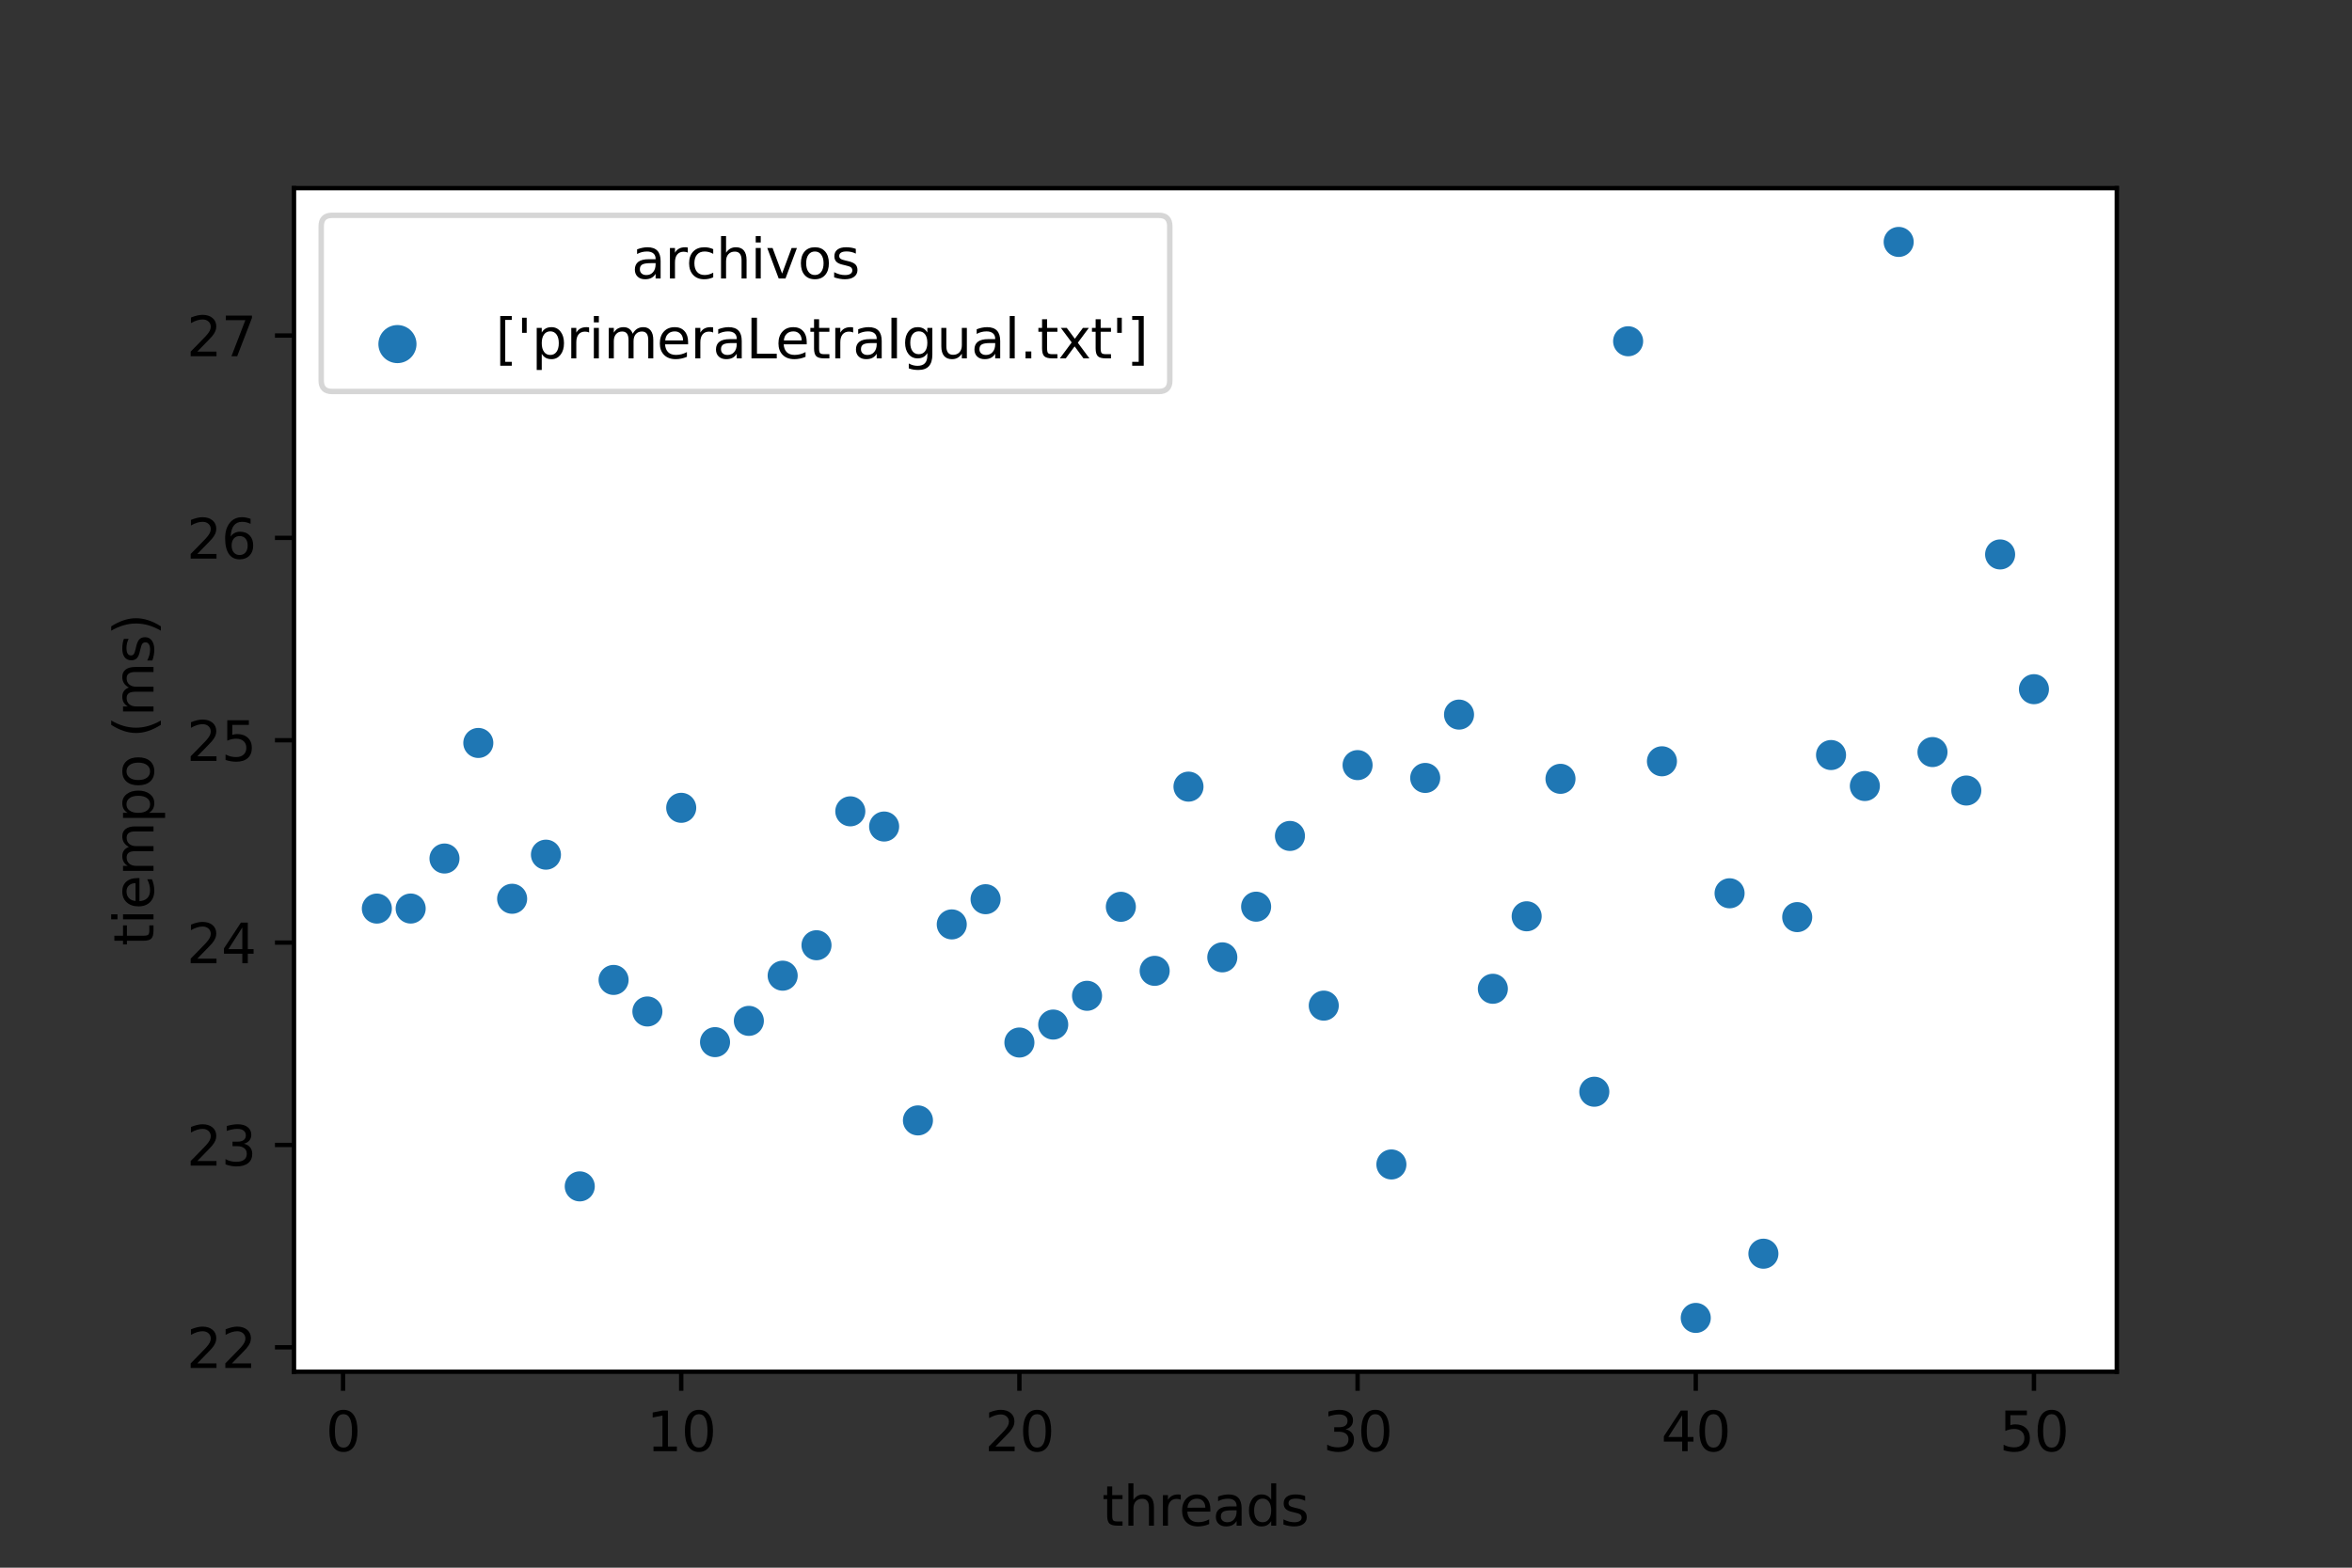 <?xml version="1.0" encoding="utf-8" standalone="no"?>
<!DOCTYPE svg PUBLIC "-//W3C//DTD SVG 1.1//EN"
  "http://www.w3.org/Graphics/SVG/1.1/DTD/svg11.dtd">
<svg height="288pt" version="1.1" viewBox="0 0 432 288" width="432pt" xmlns="http://www.w3.org/2000/svg" xmlns:xlink="http://www.w3.org/1999/xlink">
 <rect x="0" y="0" width="432" height="288" fill="#333333" stroke="none"/>
 <defs>
  <style type="text/css">*{stroke-linecap:butt;stroke-linejoin:round;}</style>
 </defs>
 <g id="figure_1">
  <g id="patch_1">
   <path d="M 0 288 
L 432 288 
L 432 0 
L 0 0 
z
" style="fill:none;"/>
  </g>
  <g id="axes_1">
   <g id="patch_2">
    <path d="M 54 252 
L 388.8 252 
L 388.8 34.56 
L 54 34.56 
z
" style="fill:#ffffff;"/>
   </g>
   <g id="PathCollection_1">
    <defs>
     <path d="M 0 3 
C 0.796 3 1.559 2.684 2.121 2.121 
C 2.684 1.559 3 0.796 3 -0 
C 3 -0.796 2.684 -1.559 2.121 -2.121 
C 1.559 -2.684 0.796 -3 0 -3 
C -0.796 -3 -1.559 -2.684 -2.121 -2.121 
C -2.684 -1.559 -3 -0.796 -3 0 
C -3 0.796 -2.684 1.559 -2.121 2.121 
C -1.559 2.684 -0.796 3 0 3 
z
" id="C0_0_74ccbaf6f5"/>
    </defs>
    <g clip-path="url(#p8b41769486)">
     <use style="fill:#1f77b4;stroke:#ffffff;stroke-width:0.48;" x="69.218" xlink:href="#C0_0_74ccbaf6f5" y="166.916"/>
    </g>
    <g clip-path="url(#p8b41769486)">
     <use style="fill:#1f77b4;stroke:#ffffff;stroke-width:0.48;" x="75.43" xlink:href="#C0_0_74ccbaf6f5" y="166.908"/>
    </g>
    <g clip-path="url(#p8b41769486)">
     <use style="fill:#1f77b4;stroke:#ffffff;stroke-width:0.48;" x="81.641" xlink:href="#C0_0_74ccbaf6f5" y="157.719"/>
    </g>
    <g clip-path="url(#p8b41769486)">
     <use style="fill:#1f77b4;stroke:#ffffff;stroke-width:0.48;" x="87.853" xlink:href="#C0_0_74ccbaf6f5" y="136.488"/>
    </g>
    <g clip-path="url(#p8b41769486)">
     <use style="fill:#1f77b4;stroke:#ffffff;stroke-width:0.48;" x="94.064" xlink:href="#C0_0_74ccbaf6f5" y="165.113"/>
    </g>
    <g clip-path="url(#p8b41769486)">
     <use style="fill:#1f77b4;stroke:#ffffff;stroke-width:0.48;" x="100.276" xlink:href="#C0_0_74ccbaf6f5" y="157.012"/>
    </g>
    <g clip-path="url(#p8b41769486)">
     <use style="fill:#1f77b4;stroke:#ffffff;stroke-width:0.48;" x="106.487" xlink:href="#C0_0_74ccbaf6f5" y="217.949"/>
    </g>
    <g clip-path="url(#p8b41769486)">
     <use style="fill:#1f77b4;stroke:#ffffff;stroke-width:0.48;" x="112.699" xlink:href="#C0_0_74ccbaf6f5" y="180.023"/>
    </g>
    <g clip-path="url(#p8b41769486)">
     <use style="fill:#1f77b4;stroke:#ffffff;stroke-width:0.48;" x="118.91" xlink:href="#C0_0_74ccbaf6f5" y="185.819"/>
    </g>
    <g clip-path="url(#p8b41769486)">
     <use style="fill:#1f77b4;stroke:#ffffff;stroke-width:0.48;" x="125.122" xlink:href="#C0_0_74ccbaf6f5" y="148.403"/>
    </g>
    <g clip-path="url(#p8b41769486)">
     <use style="fill:#1f77b4;stroke:#ffffff;stroke-width:0.48;" x="131.333" xlink:href="#C0_0_74ccbaf6f5" y="191.451"/>
    </g>
    <g clip-path="url(#p8b41769486)">
     <use style="fill:#1f77b4;stroke:#ffffff;stroke-width:0.48;" x="137.545" xlink:href="#C0_0_74ccbaf6f5" y="187.544"/>
    </g>
    <g clip-path="url(#p8b41769486)">
     <use style="fill:#1f77b4;stroke:#ffffff;stroke-width:0.48;" x="143.756" xlink:href="#C0_0_74ccbaf6f5" y="179.243"/>
    </g>
    <g clip-path="url(#p8b41769486)">
     <use style="fill:#1f77b4;stroke:#ffffff;stroke-width:0.48;" x="149.968" xlink:href="#C0_0_74ccbaf6f5" y="173.648"/>
    </g>
    <g clip-path="url(#p8b41769486)">
     <use style="fill:#1f77b4;stroke:#ffffff;stroke-width:0.48;" x="156.179" xlink:href="#C0_0_74ccbaf6f5" y="149.05"/>
    </g>
    <g clip-path="url(#p8b41769486)">
     <use style="fill:#1f77b4;stroke:#ffffff;stroke-width:0.48;" x="162.391" xlink:href="#C0_0_74ccbaf6f5" y="151.841"/>
    </g>
    <g clip-path="url(#p8b41769486)">
     <use style="fill:#1f77b4;stroke:#ffffff;stroke-width:0.48;" x="168.602" xlink:href="#C0_0_74ccbaf6f5" y="205.83"/>
    </g>
    <g clip-path="url(#p8b41769486)">
     <use style="fill:#1f77b4;stroke:#ffffff;stroke-width:0.48;" x="174.814" xlink:href="#C0_0_74ccbaf6f5" y="169.823"/>
    </g>
    <g clip-path="url(#p8b41769486)">
     <use style="fill:#1f77b4;stroke:#ffffff;stroke-width:0.48;" x="181.025" xlink:href="#C0_0_74ccbaf6f5" y="165.194"/>
    </g>
    <g clip-path="url(#p8b41769486)">
     <use style="fill:#1f77b4;stroke:#ffffff;stroke-width:0.48;" x="187.237" xlink:href="#C0_0_74ccbaf6f5" y="191.522"/>
    </g>
    <g clip-path="url(#p8b41769486)">
     <use style="fill:#1f77b4;stroke:#ffffff;stroke-width:0.48;" x="193.448" xlink:href="#C0_0_74ccbaf6f5" y="188.224"/>
    </g>
    <g clip-path="url(#p8b41769486)">
     <use style="fill:#1f77b4;stroke:#ffffff;stroke-width:0.48;" x="199.66" xlink:href="#C0_0_74ccbaf6f5" y="182.938"/>
    </g>
    <g clip-path="url(#p8b41769486)">
     <use style="fill:#1f77b4;stroke:#ffffff;stroke-width:0.48;" x="205.871" xlink:href="#C0_0_74ccbaf6f5" y="166.589"/>
    </g>
    <g clip-path="url(#p8b41769486)">
     <use style="fill:#1f77b4;stroke:#ffffff;stroke-width:0.48;" x="212.083" xlink:href="#C0_0_74ccbaf6f5" y="178.354"/>
    </g>
    <g clip-path="url(#p8b41769486)">
     <use style="fill:#1f77b4;stroke:#ffffff;stroke-width:0.48;" x="218.294" xlink:href="#C0_0_74ccbaf6f5" y="144.514"/>
    </g>
    <g clip-path="url(#p8b41769486)">
     <use style="fill:#1f77b4;stroke:#ffffff;stroke-width:0.48;" x="224.506" xlink:href="#C0_0_74ccbaf6f5" y="175.875"/>
    </g>
    <g clip-path="url(#p8b41769486)">
     <use style="fill:#1f77b4;stroke:#ffffff;stroke-width:0.48;" x="230.717" xlink:href="#C0_0_74ccbaf6f5" y="166.566"/>
    </g>
    <g clip-path="url(#p8b41769486)">
     <use style="fill:#1f77b4;stroke:#ffffff;stroke-width:0.48;" x="236.929" xlink:href="#C0_0_74ccbaf6f5" y="153.57"/>
    </g>
    <g clip-path="url(#p8b41769486)">
     <use style="fill:#1f77b4;stroke:#ffffff;stroke-width:0.48;" x="243.14" xlink:href="#C0_0_74ccbaf6f5" y="184.745"/>
    </g>
    <g clip-path="url(#p8b41769486)">
     <use style="fill:#1f77b4;stroke:#ffffff;stroke-width:0.48;" x="249.352" xlink:href="#C0_0_74ccbaf6f5" y="140.559"/>
    </g>
    <g clip-path="url(#p8b41769486)">
     <use style="fill:#1f77b4;stroke:#ffffff;stroke-width:0.48;" x="255.563" xlink:href="#C0_0_74ccbaf6f5" y="213.923"/>
    </g>
    <g clip-path="url(#p8b41769486)">
     <use style="fill:#1f77b4;stroke:#ffffff;stroke-width:0.48;" x="261.775" xlink:href="#C0_0_74ccbaf6f5" y="142.916"/>
    </g>
    <g clip-path="url(#p8b41769486)">
     <use style="fill:#1f77b4;stroke:#ffffff;stroke-width:0.48;" x="267.986" xlink:href="#C0_0_74ccbaf6f5" y="131.28"/>
    </g>
    <g clip-path="url(#p8b41769486)">
     <use style="fill:#1f77b4;stroke:#ffffff;stroke-width:0.48;" x="274.198" xlink:href="#C0_0_74ccbaf6f5" y="181.648"/>
    </g>
    <g clip-path="url(#p8b41769486)">
     <use style="fill:#1f77b4;stroke:#ffffff;stroke-width:0.48;" x="280.409" xlink:href="#C0_0_74ccbaf6f5" y="168.332"/>
    </g>
    <g clip-path="url(#p8b41769486)">
     <use style="fill:#1f77b4;stroke:#ffffff;stroke-width:0.48;" x="286.621" xlink:href="#C0_0_74ccbaf6f5" y="143.079"/>
    </g>
    <g clip-path="url(#p8b41769486)">
     <use style="fill:#1f77b4;stroke:#ffffff;stroke-width:0.48;" x="292.832" xlink:href="#C0_0_74ccbaf6f5" y="200.562"/>
    </g>
    <g clip-path="url(#p8b41769486)">
     <use style="fill:#1f77b4;stroke:#ffffff;stroke-width:0.48;" x="299.044" xlink:href="#C0_0_74ccbaf6f5" y="62.693"/>
    </g>
    <g clip-path="url(#p8b41769486)">
     <use style="fill:#1f77b4;stroke:#ffffff;stroke-width:0.48;" x="305.255" xlink:href="#C0_0_74ccbaf6f5" y="139.856"/>
    </g>
    <g clip-path="url(#p8b41769486)">
     <use style="fill:#1f77b4;stroke:#ffffff;stroke-width:0.48;" x="311.467" xlink:href="#C0_0_74ccbaf6f5" y="242.116"/>
    </g>
    <g clip-path="url(#p8b41769486)">
     <use style="fill:#1f77b4;stroke:#ffffff;stroke-width:0.48;" x="317.678" xlink:href="#C0_0_74ccbaf6f5" y="164.105"/>
    </g>
    <g clip-path="url(#p8b41769486)">
     <use style="fill:#1f77b4;stroke:#ffffff;stroke-width:0.48;" x="323.89" xlink:href="#C0_0_74ccbaf6f5" y="230.317"/>
    </g>
    <g clip-path="url(#p8b41769486)">
     <use style="fill:#1f77b4;stroke:#ffffff;stroke-width:0.48;" x="330.101" xlink:href="#C0_0_74ccbaf6f5" y="168.484"/>
    </g>
    <g clip-path="url(#p8b41769486)">
     <use style="fill:#1f77b4;stroke:#ffffff;stroke-width:0.48;" x="336.313" xlink:href="#C0_0_74ccbaf6f5" y="138.708"/>
    </g>
    <g clip-path="url(#p8b41769486)">
     <use style="fill:#1f77b4;stroke:#ffffff;stroke-width:0.48;" x="342.524" xlink:href="#C0_0_74ccbaf6f5" y="144.399"/>
    </g>
    <g clip-path="url(#p8b41769486)">
     <use style="fill:#1f77b4;stroke:#ffffff;stroke-width:0.48;" x="348.736" xlink:href="#C0_0_74ccbaf6f5" y="44.444"/>
    </g>
    <g clip-path="url(#p8b41769486)">
     <use style="fill:#1f77b4;stroke:#ffffff;stroke-width:0.48;" x="354.947" xlink:href="#C0_0_74ccbaf6f5" y="138.161"/>
    </g>
    <g clip-path="url(#p8b41769486)">
     <use style="fill:#1f77b4;stroke:#ffffff;stroke-width:0.48;" x="361.159" xlink:href="#C0_0_74ccbaf6f5" y="145.228"/>
    </g>
    <g clip-path="url(#p8b41769486)">
     <use style="fill:#1f77b4;stroke:#ffffff;stroke-width:0.48;" x="367.37" xlink:href="#C0_0_74ccbaf6f5" y="101.856"/>
    </g>
    <g clip-path="url(#p8b41769486)">
     <use style="fill:#1f77b4;stroke:#ffffff;stroke-width:0.48;" x="373.582" xlink:href="#C0_0_74ccbaf6f5" y="126.611"/>
    </g>
   </g>
   <g id="PathCollection_2"/>
   <g id="matplotlib.axis_1">
    <g id="xtick_1">
     <g id="line2d_1">
      <defs>
       <path d="M 0 0 
L 0 3.5 
" id="m35fb1064e9" style="stroke:#000000;stroke-width:0.8;"/>
      </defs>
      <g>
       <use style="stroke:#000000;stroke-width:0.8;" x="63.007" xlink:href="#m35fb1064e9" y="252"/>
      </g>
     </g>
     <g id="text_1">
      <!-- 0 -->
      <g transform="translate(59.825 266.598)scale(0.1 -0.1)">
       <defs>
        <path d="M 2034 4250 
Q 1547 4250 1301 3770 
Q 1056 3291 1056 2328 
Q 1056 1369 1301 889 
Q 1547 409 2034 409 
Q 2525 409 2770 889 
Q 3016 1369 3016 2328 
Q 3016 3291 2770 3770 
Q 2525 4250 2034 4250 
z
M 2034 4750 
Q 2819 4750 3233 4129 
Q 3647 3509 3647 2328 
Q 3647 1150 3233 529 
Q 2819 -91 2034 -91 
Q 1250 -91 836 529 
Q 422 1150 422 2328 
Q 422 3509 836 4129 
Q 1250 4750 2034 4750 
z
" id="DejaVuSans-30" transform="scale(0.016)"/>
       </defs>
       <use xlink:href="#DejaVuSans-30"/>
      </g>
     </g>
    </g>
    <g id="xtick_2">
     <g id="line2d_2">
      <g>
       <use style="stroke:#000000;stroke-width:0.8;" x="125.122" xlink:href="#m35fb1064e9" y="252"/>
      </g>
     </g>
     <g id="text_2">
      <!-- 10 -->
      <g transform="translate(118.759 266.598)scale(0.1 -0.1)">
       <defs>
        <path d="M 794 531 
L 1825 531 
L 1825 4091 
L 703 3866 
L 703 4441 
L 1819 4666 
L 2450 4666 
L 2450 531 
L 3481 531 
L 3481 0 
L 794 0 
L 794 531 
z
" id="DejaVuSans-31" transform="scale(0.016)"/>
       </defs>
       <use xlink:href="#DejaVuSans-31"/>
       <use x="63.623" xlink:href="#DejaVuSans-30"/>
      </g>
     </g>
    </g>
    <g id="xtick_3">
     <g id="line2d_3">
      <g>
       <use style="stroke:#000000;stroke-width:0.8;" x="187.237" xlink:href="#m35fb1064e9" y="252"/>
      </g>
     </g>
     <g id="text_3">
      <!-- 20 -->
      <g transform="translate(180.874 266.598)scale(0.1 -0.1)">
       <defs>
        <path d="M 1228 531 
L 3431 531 
L 3431 0 
L 469 0 
L 469 531 
Q 828 903 1448 1529 
Q 2069 2156 2228 2338 
Q 2531 2678 2651 2914 
Q 2772 3150 2772 3378 
Q 2772 3750 2511 3984 
Q 2250 4219 1831 4219 
Q 1534 4219 1204 4116 
Q 875 4013 500 3803 
L 500 4441 
Q 881 4594 1212 4672 
Q 1544 4750 1819 4750 
Q 2544 4750 2975 4387 
Q 3406 4025 3406 3419 
Q 3406 3131 3298 2873 
Q 3191 2616 2906 2266 
Q 2828 2175 2409 1742 
Q 1991 1309 1228 531 
z
" id="DejaVuSans-32" transform="scale(0.016)"/>
       </defs>
       <use xlink:href="#DejaVuSans-32"/>
       <use x="63.623" xlink:href="#DejaVuSans-30"/>
      </g>
     </g>
    </g>
    <g id="xtick_4">
     <g id="line2d_4">
      <g>
       <use style="stroke:#000000;stroke-width:0.8;" x="249.352" xlink:href="#m35fb1064e9" y="252"/>
      </g>
     </g>
     <g id="text_4">
      <!-- 30 -->
      <g transform="translate(242.989 266.598)scale(0.1 -0.1)">
       <defs>
        <path d="M 2597 2516 
Q 3050 2419 3304 2112 
Q 3559 1806 3559 1356 
Q 3559 666 3084 287 
Q 2609 -91 1734 -91 
Q 1441 -91 1130 -33 
Q 819 25 488 141 
L 488 750 
Q 750 597 1062 519 
Q 1375 441 1716 441 
Q 2309 441 2620 675 
Q 2931 909 2931 1356 
Q 2931 1769 2642 2001 
Q 2353 2234 1838 2234 
L 1294 2234 
L 1294 2753 
L 1863 2753 
Q 2328 2753 2575 2939 
Q 2822 3125 2822 3475 
Q 2822 3834 2567 4026 
Q 2313 4219 1838 4219 
Q 1578 4219 1281 4162 
Q 984 4106 628 3988 
L 628 4550 
Q 988 4650 1302 4700 
Q 1616 4750 1894 4750 
Q 2613 4750 3031 4423 
Q 3450 4097 3450 3541 
Q 3450 3153 3228 2886 
Q 3006 2619 2597 2516 
z
" id="DejaVuSans-33" transform="scale(0.016)"/>
       </defs>
       <use xlink:href="#DejaVuSans-33"/>
       <use x="63.623" xlink:href="#DejaVuSans-30"/>
      </g>
     </g>
    </g>
    <g id="xtick_5">
     <g id="line2d_5">
      <g>
       <use style="stroke:#000000;stroke-width:0.8;" x="311.467" xlink:href="#m35fb1064e9" y="252"/>
      </g>
     </g>
     <g id="text_5">
      <!-- 40 -->
      <g transform="translate(305.104 266.598)scale(0.1 -0.1)">
       <defs>
        <path d="M 2419 4116 
L 825 1625 
L 2419 1625 
L 2419 4116 
z
M 2253 4666 
L 3047 4666 
L 3047 1625 
L 3713 1625 
L 3713 1100 
L 3047 1100 
L 3047 0 
L 2419 0 
L 2419 1100 
L 313 1100 
L 313 1709 
L 2253 4666 
z
" id="DejaVuSans-34" transform="scale(0.016)"/>
       </defs>
       <use xlink:href="#DejaVuSans-34"/>
       <use x="63.623" xlink:href="#DejaVuSans-30"/>
      </g>
     </g>
    </g>
    <g id="xtick_6">
     <g id="line2d_6">
      <g>
       <use style="stroke:#000000;stroke-width:0.8;" x="373.582" xlink:href="#m35fb1064e9" y="252"/>
      </g>
     </g>
     <g id="text_6">
      <!-- 50 -->
      <g transform="translate(367.219 266.598)scale(0.1 -0.1)">
       <defs>
        <path d="M 691 4666 
L 3169 4666 
L 3169 4134 
L 1269 4134 
L 1269 2991 
Q 1406 3038 1543 3061 
Q 1681 3084 1819 3084 
Q 2600 3084 3056 2656 
Q 3513 2228 3513 1497 
Q 3513 744 3044 326 
Q 2575 -91 1722 -91 
Q 1428 -91 1123 -41 
Q 819 9 494 109 
L 494 744 
Q 775 591 1075 516 
Q 1375 441 1709 441 
Q 2250 441 2565 725 
Q 2881 1009 2881 1497 
Q 2881 1984 2565 2268 
Q 2250 2553 1709 2553 
Q 1456 2553 1204 2497 
Q 953 2441 691 2322 
L 691 4666 
z
" id="DejaVuSans-35" transform="scale(0.016)"/>
       </defs>
       <use xlink:href="#DejaVuSans-35"/>
       <use x="63.623" xlink:href="#DejaVuSans-30"/>
      </g>
     </g>
    </g>
    <g id="text_7">
     <!-- threads -->
     <g transform="translate(202.409 280.277)scale(0.1 -0.1)">
      <defs>
       <path d="M 1172 4494 
L 1172 3500 
L 2356 3500 
L 2356 3053 
L 1172 3053 
L 1172 1153 
Q 1172 725 1289 603 
Q 1406 481 1766 481 
L 2356 481 
L 2356 0 
L 1766 0 
Q 1100 0 847 248 
Q 594 497 594 1153 
L 594 3053 
L 172 3053 
L 172 3500 
L 594 3500 
L 594 4494 
L 1172 4494 
z
" id="DejaVuSans-74" transform="scale(0.016)"/>
       <path d="M 3513 2113 
L 3513 0 
L 2938 0 
L 2938 2094 
Q 2938 2591 2744 2837 
Q 2550 3084 2163 3084 
Q 1697 3084 1428 2787 
Q 1159 2491 1159 1978 
L 1159 0 
L 581 0 
L 581 4863 
L 1159 4863 
L 1159 2956 
Q 1366 3272 1645 3428 
Q 1925 3584 2291 3584 
Q 2894 3584 3203 3211 
Q 3513 2838 3513 2113 
z
" id="DejaVuSans-68" transform="scale(0.016)"/>
       <path d="M 2631 2963 
Q 2534 3019 2420 3045 
Q 2306 3072 2169 3072 
Q 1681 3072 1420 2755 
Q 1159 2438 1159 1844 
L 1159 0 
L 581 0 
L 581 3500 
L 1159 3500 
L 1159 2956 
Q 1341 3275 1631 3429 
Q 1922 3584 2338 3584 
Q 2397 3584 2469 3576 
Q 2541 3569 2628 3553 
L 2631 2963 
z
" id="DejaVuSans-72" transform="scale(0.016)"/>
       <path d="M 3597 1894 
L 3597 1613 
L 953 1613 
Q 991 1019 1311 708 
Q 1631 397 2203 397 
Q 2534 397 2845 478 
Q 3156 559 3463 722 
L 3463 178 
Q 3153 47 2828 -22 
Q 2503 -91 2169 -91 
Q 1331 -91 842 396 
Q 353 884 353 1716 
Q 353 2575 817 3079 
Q 1281 3584 2069 3584 
Q 2775 3584 3186 3129 
Q 3597 2675 3597 1894 
z
M 3022 2063 
Q 3016 2534 2758 2815 
Q 2500 3097 2075 3097 
Q 1594 3097 1305 2825 
Q 1016 2553 972 2059 
L 3022 2063 
z
" id="DejaVuSans-65" transform="scale(0.016)"/>
       <path d="M 2194 1759 
Q 1497 1759 1228 1600 
Q 959 1441 959 1056 
Q 959 750 1161 570 
Q 1363 391 1709 391 
Q 2188 391 2477 730 
Q 2766 1069 2766 1631 
L 2766 1759 
L 2194 1759 
z
M 3341 1997 
L 3341 0 
L 2766 0 
L 2766 531 
Q 2569 213 2275 61 
Q 1981 -91 1556 -91 
Q 1019 -91 701 211 
Q 384 513 384 1019 
Q 384 1609 779 1909 
Q 1175 2209 1959 2209 
L 2766 2209 
L 2766 2266 
Q 2766 2663 2505 2880 
Q 2244 3097 1772 3097 
Q 1472 3097 1187 3025 
Q 903 2953 641 2809 
L 641 3341 
Q 956 3463 1253 3523 
Q 1550 3584 1831 3584 
Q 2591 3584 2966 3190 
Q 3341 2797 3341 1997 
z
" id="DejaVuSans-61" transform="scale(0.016)"/>
       <path d="M 2906 2969 
L 2906 4863 
L 3481 4863 
L 3481 0 
L 2906 0 
L 2906 525 
Q 2725 213 2448 61 
Q 2172 -91 1784 -91 
Q 1150 -91 751 415 
Q 353 922 353 1747 
Q 353 2572 751 3078 
Q 1150 3584 1784 3584 
Q 2172 3584 2448 3432 
Q 2725 3281 2906 2969 
z
M 947 1747 
Q 947 1113 1208 752 
Q 1469 391 1925 391 
Q 2381 391 2643 752 
Q 2906 1113 2906 1747 
Q 2906 2381 2643 2742 
Q 2381 3103 1925 3103 
Q 1469 3103 1208 2742 
Q 947 2381 947 1747 
z
" id="DejaVuSans-64" transform="scale(0.016)"/>
       <path d="M 2834 3397 
L 2834 2853 
Q 2591 2978 2328 3040 
Q 2066 3103 1784 3103 
Q 1356 3103 1142 2972 
Q 928 2841 928 2578 
Q 928 2378 1081 2264 
Q 1234 2150 1697 2047 
L 1894 2003 
Q 2506 1872 2764 1633 
Q 3022 1394 3022 966 
Q 3022 478 2636 193 
Q 2250 -91 1575 -91 
Q 1294 -91 989 -36 
Q 684 19 347 128 
L 347 722 
Q 666 556 975 473 
Q 1284 391 1588 391 
Q 1994 391 2212 530 
Q 2431 669 2431 922 
Q 2431 1156 2273 1281 
Q 2116 1406 1581 1522 
L 1381 1569 
Q 847 1681 609 1914 
Q 372 2147 372 2553 
Q 372 3047 722 3315 
Q 1072 3584 1716 3584 
Q 2034 3584 2315 3537 
Q 2597 3491 2834 3397 
z
" id="DejaVuSans-73" transform="scale(0.016)"/>
      </defs>
      <use xlink:href="#DejaVuSans-74"/>
      <use x="39.209" xlink:href="#DejaVuSans-68"/>
      <use x="102.588" xlink:href="#DejaVuSans-72"/>
      <use x="141.451" xlink:href="#DejaVuSans-65"/>
      <use x="202.975" xlink:href="#DejaVuSans-61"/>
      <use x="264.254" xlink:href="#DejaVuSans-64"/>
      <use x="327.73" xlink:href="#DejaVuSans-73"/>
     </g>
    </g>
   </g>
   <g id="matplotlib.axis_2">
    <g id="ytick_1">
     <g id="line2d_7">
      <defs>
       <path d="M 0 0 
L -3.5 0 
" id="m2fdd0e951e" style="stroke:#000000;stroke-width:0.8;"/>
      </defs>
      <g>
       <use style="stroke:#000000;stroke-width:0.8;" x="54" xlink:href="#m2fdd0e951e" y="247.514"/>
      </g>
     </g>
     <g id="text_8">
      <!-- 22 -->
      <g transform="translate(34.275 251.313)scale(0.1 -0.1)">
       <use xlink:href="#DejaVuSans-32"/>
       <use x="63.623" xlink:href="#DejaVuSans-32"/>
      </g>
     </g>
    </g>
    <g id="ytick_2">
     <g id="line2d_8">
      <g>
       <use style="stroke:#000000;stroke-width:0.8;" x="54" xlink:href="#m2fdd0e951e" y="210.339"/>
      </g>
     </g>
     <g id="text_9">
      <!-- 23 -->
      <g transform="translate(34.275 214.139)scale(0.1 -0.1)">
       <use xlink:href="#DejaVuSans-32"/>
       <use x="63.623" xlink:href="#DejaVuSans-33"/>
      </g>
     </g>
    </g>
    <g id="ytick_3">
     <g id="line2d_9">
      <g>
       <use style="stroke:#000000;stroke-width:0.8;" x="54" xlink:href="#m2fdd0e951e" y="173.165"/>
      </g>
     </g>
     <g id="text_10">
      <!-- 24 -->
      <g transform="translate(34.275 176.964)scale(0.1 -0.1)">
       <use xlink:href="#DejaVuSans-32"/>
       <use x="63.623" xlink:href="#DejaVuSans-34"/>
      </g>
     </g>
    </g>
    <g id="ytick_4">
     <g id="line2d_10">
      <g>
       <use style="stroke:#000000;stroke-width:0.8;" x="54" xlink:href="#m2fdd0e951e" y="135.99"/>
      </g>
     </g>
     <g id="text_11">
      <!-- 25 -->
      <g transform="translate(34.275 139.789)scale(0.1 -0.1)">
       <use xlink:href="#DejaVuSans-32"/>
       <use x="63.623" xlink:href="#DejaVuSans-35"/>
      </g>
     </g>
    </g>
    <g id="ytick_5">
     <g id="line2d_11">
      <g>
       <use style="stroke:#000000;stroke-width:0.8;" x="54" xlink:href="#m2fdd0e951e" y="98.815"/>
      </g>
     </g>
     <g id="text_12">
      <!-- 26 -->
      <g transform="translate(34.275 102.615)scale(0.1 -0.1)">
       <defs>
        <path d="M 2113 2584 
Q 1688 2584 1439 2293 
Q 1191 2003 1191 1497 
Q 1191 994 1439 701 
Q 1688 409 2113 409 
Q 2538 409 2786 701 
Q 3034 994 3034 1497 
Q 3034 2003 2786 2293 
Q 2538 2584 2113 2584 
z
M 3366 4563 
L 3366 3988 
Q 3128 4100 2886 4159 
Q 2644 4219 2406 4219 
Q 1781 4219 1451 3797 
Q 1122 3375 1075 2522 
Q 1259 2794 1537 2939 
Q 1816 3084 2150 3084 
Q 2853 3084 3261 2657 
Q 3669 2231 3669 1497 
Q 3669 778 3244 343 
Q 2819 -91 2113 -91 
Q 1303 -91 875 529 
Q 447 1150 447 2328 
Q 447 3434 972 4092 
Q 1497 4750 2381 4750 
Q 2619 4750 2861 4703 
Q 3103 4656 3366 4563 
z
" id="DejaVuSans-36" transform="scale(0.016)"/>
       </defs>
       <use xlink:href="#DejaVuSans-32"/>
       <use x="63.623" xlink:href="#DejaVuSans-36"/>
      </g>
     </g>
    </g>
    <g id="ytick_6">
     <g id="line2d_12">
      <g>
       <use style="stroke:#000000;stroke-width:0.8;" x="54" xlink:href="#m2fdd0e951e" y="61.641"/>
      </g>
     </g>
     <g id="text_13">
      <!-- 27 -->
      <g transform="translate(34.275 65.44)scale(0.1 -0.1)">
       <defs>
        <path d="M 525 4666 
L 3525 4666 
L 3525 4397 
L 1831 0 
L 1172 0 
L 2766 4134 
L 525 4134 
L 525 4666 
z
" id="DejaVuSans-37" transform="scale(0.016)"/>
       </defs>
       <use xlink:href="#DejaVuSans-32"/>
       <use x="63.623" xlink:href="#DejaVuSans-37"/>
      </g>
     </g>
    </g>
    <g id="text_14">
     <!-- tiempo (ms) -->
     <g transform="translate(28.195 173.775)rotate(-90)scale(0.1 -0.1)">
      <defs>
       <path d="M 603 3500 
L 1178 3500 
L 1178 0 
L 603 0 
L 603 3500 
z
M 603 4863 
L 1178 4863 
L 1178 4134 
L 603 4134 
L 603 4863 
z
" id="DejaVuSans-69" transform="scale(0.016)"/>
       <path d="M 3328 2828 
Q 3544 3216 3844 3400 
Q 4144 3584 4550 3584 
Q 5097 3584 5394 3201 
Q 5691 2819 5691 2113 
L 5691 0 
L 5113 0 
L 5113 2094 
Q 5113 2597 4934 2840 
Q 4756 3084 4391 3084 
Q 3944 3084 3684 2787 
Q 3425 2491 3425 1978 
L 3425 0 
L 2847 0 
L 2847 2094 
Q 2847 2600 2669 2842 
Q 2491 3084 2119 3084 
Q 1678 3084 1418 2786 
Q 1159 2488 1159 1978 
L 1159 0 
L 581 0 
L 581 3500 
L 1159 3500 
L 1159 2956 
Q 1356 3278 1631 3431 
Q 1906 3584 2284 3584 
Q 2666 3584 2933 3390 
Q 3200 3197 3328 2828 
z
" id="DejaVuSans-6d" transform="scale(0.016)"/>
       <path d="M 1159 525 
L 1159 -1331 
L 581 -1331 
L 581 3500 
L 1159 3500 
L 1159 2969 
Q 1341 3281 1617 3432 
Q 1894 3584 2278 3584 
Q 2916 3584 3314 3078 
Q 3713 2572 3713 1747 
Q 3713 922 3314 415 
Q 2916 -91 2278 -91 
Q 1894 -91 1617 61 
Q 1341 213 1159 525 
z
M 3116 1747 
Q 3116 2381 2855 2742 
Q 2594 3103 2138 3103 
Q 1681 3103 1420 2742 
Q 1159 2381 1159 1747 
Q 1159 1113 1420 752 
Q 1681 391 2138 391 
Q 2594 391 2855 752 
Q 3116 1113 3116 1747 
z
" id="DejaVuSans-70" transform="scale(0.016)"/>
       <path d="M 1959 3097 
Q 1497 3097 1228 2736 
Q 959 2375 959 1747 
Q 959 1119 1226 758 
Q 1494 397 1959 397 
Q 2419 397 2687 759 
Q 2956 1122 2956 1747 
Q 2956 2369 2687 2733 
Q 2419 3097 1959 3097 
z
M 1959 3584 
Q 2709 3584 3137 3096 
Q 3566 2609 3566 1747 
Q 3566 888 3137 398 
Q 2709 -91 1959 -91 
Q 1206 -91 779 398 
Q 353 888 353 1747 
Q 353 2609 779 3096 
Q 1206 3584 1959 3584 
z
" id="DejaVuSans-6f" transform="scale(0.016)"/>
       <path id="DejaVuSans-20" transform="scale(0.016)"/>
       <path d="M 1984 4856 
Q 1566 4138 1362 3434 
Q 1159 2731 1159 2009 
Q 1159 1288 1364 580 
Q 1569 -128 1984 -844 
L 1484 -844 
Q 1016 -109 783 600 
Q 550 1309 550 2009 
Q 550 2706 781 3412 
Q 1013 4119 1484 4856 
L 1984 4856 
z
" id="DejaVuSans-28" transform="scale(0.016)"/>
       <path d="M 513 4856 
L 1013 4856 
Q 1481 4119 1714 3412 
Q 1947 2706 1947 2009 
Q 1947 1309 1714 600 
Q 1481 -109 1013 -844 
L 513 -844 
Q 928 -128 1133 580 
Q 1338 1288 1338 2009 
Q 1338 2731 1133 3434 
Q 928 4138 513 4856 
z
" id="DejaVuSans-29" transform="scale(0.016)"/>
      </defs>
      <use xlink:href="#DejaVuSans-74"/>
      <use x="39.209" xlink:href="#DejaVuSans-69"/>
      <use x="66.992" xlink:href="#DejaVuSans-65"/>
      <use x="128.516" xlink:href="#DejaVuSans-6d"/>
      <use x="225.928" xlink:href="#DejaVuSans-70"/>
      <use x="289.404" xlink:href="#DejaVuSans-6f"/>
      <use x="350.586" xlink:href="#DejaVuSans-20"/>
      <use x="382.373" xlink:href="#DejaVuSans-28"/>
      <use x="421.387" xlink:href="#DejaVuSans-6d"/>
      <use x="518.799" xlink:href="#DejaVuSans-73"/>
      <use x="570.898" xlink:href="#DejaVuSans-29"/>
     </g>
    </g>
   </g>
   <g id="patch_3">
    <path d="M 54 252 
L 54 34.56 
" style="fill:none;stroke:#000000;stroke-linecap:square;stroke-linejoin:miter;stroke-width:0.8;"/>
   </g>
   <g id="patch_4">
    <path d="M 388.8 252 
L 388.8 34.56 
" style="fill:none;stroke:#000000;stroke-linecap:square;stroke-linejoin:miter;stroke-width:0.8;"/>
   </g>
   <g id="patch_5">
    <path d="M 54 252 
L 388.8 252 
" style="fill:none;stroke:#000000;stroke-linecap:square;stroke-linejoin:miter;stroke-width:0.8;"/>
   </g>
   <g id="patch_6">
    <path d="M 54 34.56 
L 388.8 34.56 
" style="fill:none;stroke:#000000;stroke-linecap:square;stroke-linejoin:miter;stroke-width:0.8;"/>
   </g>
   <g id="legend_1">
    <g id="patch_7">
     <path d="M 61 71.916 
L 212.859 71.916 
Q 214.859 71.916 214.859 69.916 
L 214.859 41.56 
Q 214.859 39.56 212.859 39.56 
L 61 39.56 
Q 59 39.56 59 41.56 
L 59 69.916 
Q 59 71.916 61 71.916 
z
" style="fill:#ffffff;opacity:0.8;stroke:#cccccc;stroke-linejoin:miter;"/>
    </g>
    <g id="text_15">
     <!-- archivos -->
     <g transform="translate(115.992 51.158)scale(0.1 -0.1)">
      <defs>
       <path d="M 3122 3366 
L 3122 2828 
Q 2878 2963 2633 3030 
Q 2388 3097 2138 3097 
Q 1578 3097 1268 2742 
Q 959 2388 959 1747 
Q 959 1106 1268 751 
Q 1578 397 2138 397 
Q 2388 397 2633 464 
Q 2878 531 3122 666 
L 3122 134 
Q 2881 22 2623 -34 
Q 2366 -91 2075 -91 
Q 1284 -91 818 406 
Q 353 903 353 1747 
Q 353 2603 823 3093 
Q 1294 3584 2113 3584 
Q 2378 3584 2631 3529 
Q 2884 3475 3122 3366 
z
" id="DejaVuSans-63" transform="scale(0.016)"/>
       <path d="M 191 3500 
L 800 3500 
L 1894 563 
L 2988 3500 
L 3597 3500 
L 2284 0 
L 1503 0 
L 191 3500 
z
" id="DejaVuSans-76" transform="scale(0.016)"/>
      </defs>
      <use xlink:href="#DejaVuSans-61"/>
      <use x="61.279" xlink:href="#DejaVuSans-72"/>
      <use x="100.143" xlink:href="#DejaVuSans-63"/>
      <use x="155.123" xlink:href="#DejaVuSans-68"/>
      <use x="218.502" xlink:href="#DejaVuSans-69"/>
      <use x="246.285" xlink:href="#DejaVuSans-76"/>
      <use x="305.465" xlink:href="#DejaVuSans-6f"/>
      <use x="366.646" xlink:href="#DejaVuSans-73"/>
     </g>
    </g>
    <g id="PathCollection_3">
     <defs>
      <path d="M 0 3 
C 0.796 3 1.559 2.684 2.121 2.121 
C 2.684 1.559 3 0.796 3 0 
C 3 -0.796 2.684 -1.559 2.121 -2.121 
C 1.559 -2.684 0.796 -3 0 -3 
C -0.796 -3 -1.559 -2.684 -2.121 -2.121 
C -2.684 -1.559 -3 -0.796 -3 0 
C -3 0.796 -2.684 1.559 -2.121 2.121 
C -1.559 2.684 -0.796 3 0 3 
z
" id="m7cadbb686e" style="stroke:#1f77b4;"/>
     </defs>
     <g>
      <use style="fill:#1f77b4;stroke:#1f77b4;" x="73" xlink:href="#m7cadbb686e" y="63.212"/>
     </g>
    </g>
    <g id="text_16">
     <!-- ['primeraLetraIgual.txt'] -->
     <g transform="translate(91 65.837)scale(0.1 -0.1)">
      <defs>
       <path d="M 550 4863 
L 1875 4863 
L 1875 4416 
L 1125 4416 
L 1125 -397 
L 1875 -397 
L 1875 -844 
L 550 -844 
L 550 4863 
z
" id="DejaVuSans-5b" transform="scale(0.016)"/>
       <path d="M 1147 4666 
L 1147 2931 
L 616 2931 
L 616 4666 
L 1147 4666 
z
" id="DejaVuSans-27" transform="scale(0.016)"/>
       <path d="M 628 4666 
L 1259 4666 
L 1259 531 
L 3531 531 
L 3531 0 
L 628 0 
L 628 4666 
z
" id="DejaVuSans-4c" transform="scale(0.016)"/>
       <path d="M 628 4666 
L 1259 4666 
L 1259 0 
L 628 0 
L 628 4666 
z
" id="DejaVuSans-49" transform="scale(0.016)"/>
       <path d="M 2906 1791 
Q 2906 2416 2648 2759 
Q 2391 3103 1925 3103 
Q 1463 3103 1205 2759 
Q 947 2416 947 1791 
Q 947 1169 1205 825 
Q 1463 481 1925 481 
Q 2391 481 2648 825 
Q 2906 1169 2906 1791 
z
M 3481 434 
Q 3481 -459 3084 -895 
Q 2688 -1331 1869 -1331 
Q 1566 -1331 1297 -1286 
Q 1028 -1241 775 -1147 
L 775 -588 
Q 1028 -725 1275 -790 
Q 1522 -856 1778 -856 
Q 2344 -856 2625 -561 
Q 2906 -266 2906 331 
L 2906 616 
Q 2728 306 2450 153 
Q 2172 0 1784 0 
Q 1141 0 747 490 
Q 353 981 353 1791 
Q 353 2603 747 3093 
Q 1141 3584 1784 3584 
Q 2172 3584 2450 3431 
Q 2728 3278 2906 2969 
L 2906 3500 
L 3481 3500 
L 3481 434 
z
" id="DejaVuSans-67" transform="scale(0.016)"/>
       <path d="M 544 1381 
L 544 3500 
L 1119 3500 
L 1119 1403 
Q 1119 906 1312 657 
Q 1506 409 1894 409 
Q 2359 409 2629 706 
Q 2900 1003 2900 1516 
L 2900 3500 
L 3475 3500 
L 3475 0 
L 2900 0 
L 2900 538 
Q 2691 219 2414 64 
Q 2138 -91 1772 -91 
Q 1169 -91 856 284 
Q 544 659 544 1381 
z
M 1991 3584 
L 1991 3584 
z
" id="DejaVuSans-75" transform="scale(0.016)"/>
       <path d="M 603 4863 
L 1178 4863 
L 1178 0 
L 603 0 
L 603 4863 
z
" id="DejaVuSans-6c" transform="scale(0.016)"/>
       <path d="M 684 794 
L 1344 794 
L 1344 0 
L 684 0 
L 684 794 
z
" id="DejaVuSans-2e" transform="scale(0.016)"/>
       <path d="M 3513 3500 
L 2247 1797 
L 3578 0 
L 2900 0 
L 1881 1375 
L 863 0 
L 184 0 
L 1544 1831 
L 300 3500 
L 978 3500 
L 1906 2253 
L 2834 3500 
L 3513 3500 
z
" id="DejaVuSans-78" transform="scale(0.016)"/>
       <path d="M 1947 4863 
L 1947 -844 
L 622 -844 
L 622 -397 
L 1369 -397 
L 1369 4416 
L 622 4416 
L 622 4863 
L 1947 4863 
z
" id="DejaVuSans-5d" transform="scale(0.016)"/>
      </defs>
      <use xlink:href="#DejaVuSans-5b"/>
      <use x="39.014" xlink:href="#DejaVuSans-27"/>
      <use x="66.504" xlink:href="#DejaVuSans-70"/>
      <use x="129.98" xlink:href="#DejaVuSans-72"/>
      <use x="171.094" xlink:href="#DejaVuSans-69"/>
      <use x="198.877" xlink:href="#DejaVuSans-6d"/>
      <use x="296.289" xlink:href="#DejaVuSans-65"/>
      <use x="357.812" xlink:href="#DejaVuSans-72"/>
      <use x="398.926" xlink:href="#DejaVuSans-61"/>
      <use x="460.205" xlink:href="#DejaVuSans-4c"/>
      <use x="514.168" xlink:href="#DejaVuSans-65"/>
      <use x="575.691" xlink:href="#DejaVuSans-74"/>
      <use x="614.9" xlink:href="#DejaVuSans-72"/>
      <use x="656.014" xlink:href="#DejaVuSans-61"/>
      <use x="717.293" xlink:href="#DejaVuSans-49"/>
      <use x="746.785" xlink:href="#DejaVuSans-67"/>
      <use x="810.262" xlink:href="#DejaVuSans-75"/>
      <use x="873.641" xlink:href="#DejaVuSans-61"/>
      <use x="934.92" xlink:href="#DejaVuSans-6c"/>
      <use x="962.703" xlink:href="#DejaVuSans-2e"/>
      <use x="994.49" xlink:href="#DejaVuSans-74"/>
      <use x="1033.699" xlink:href="#DejaVuSans-78"/>
      <use x="1092.879" xlink:href="#DejaVuSans-74"/>
      <use x="1132.088" xlink:href="#DejaVuSans-27"/>
      <use x="1159.578" xlink:href="#DejaVuSans-5d"/>
     </g>
    </g>
   </g>
  </g>
 </g>
 <defs>
  <clipPath id="p8b41769486">
   <rect height="217.44" width="334.8" x="54" y="34.56"/>
  </clipPath>
 </defs>
</svg>
